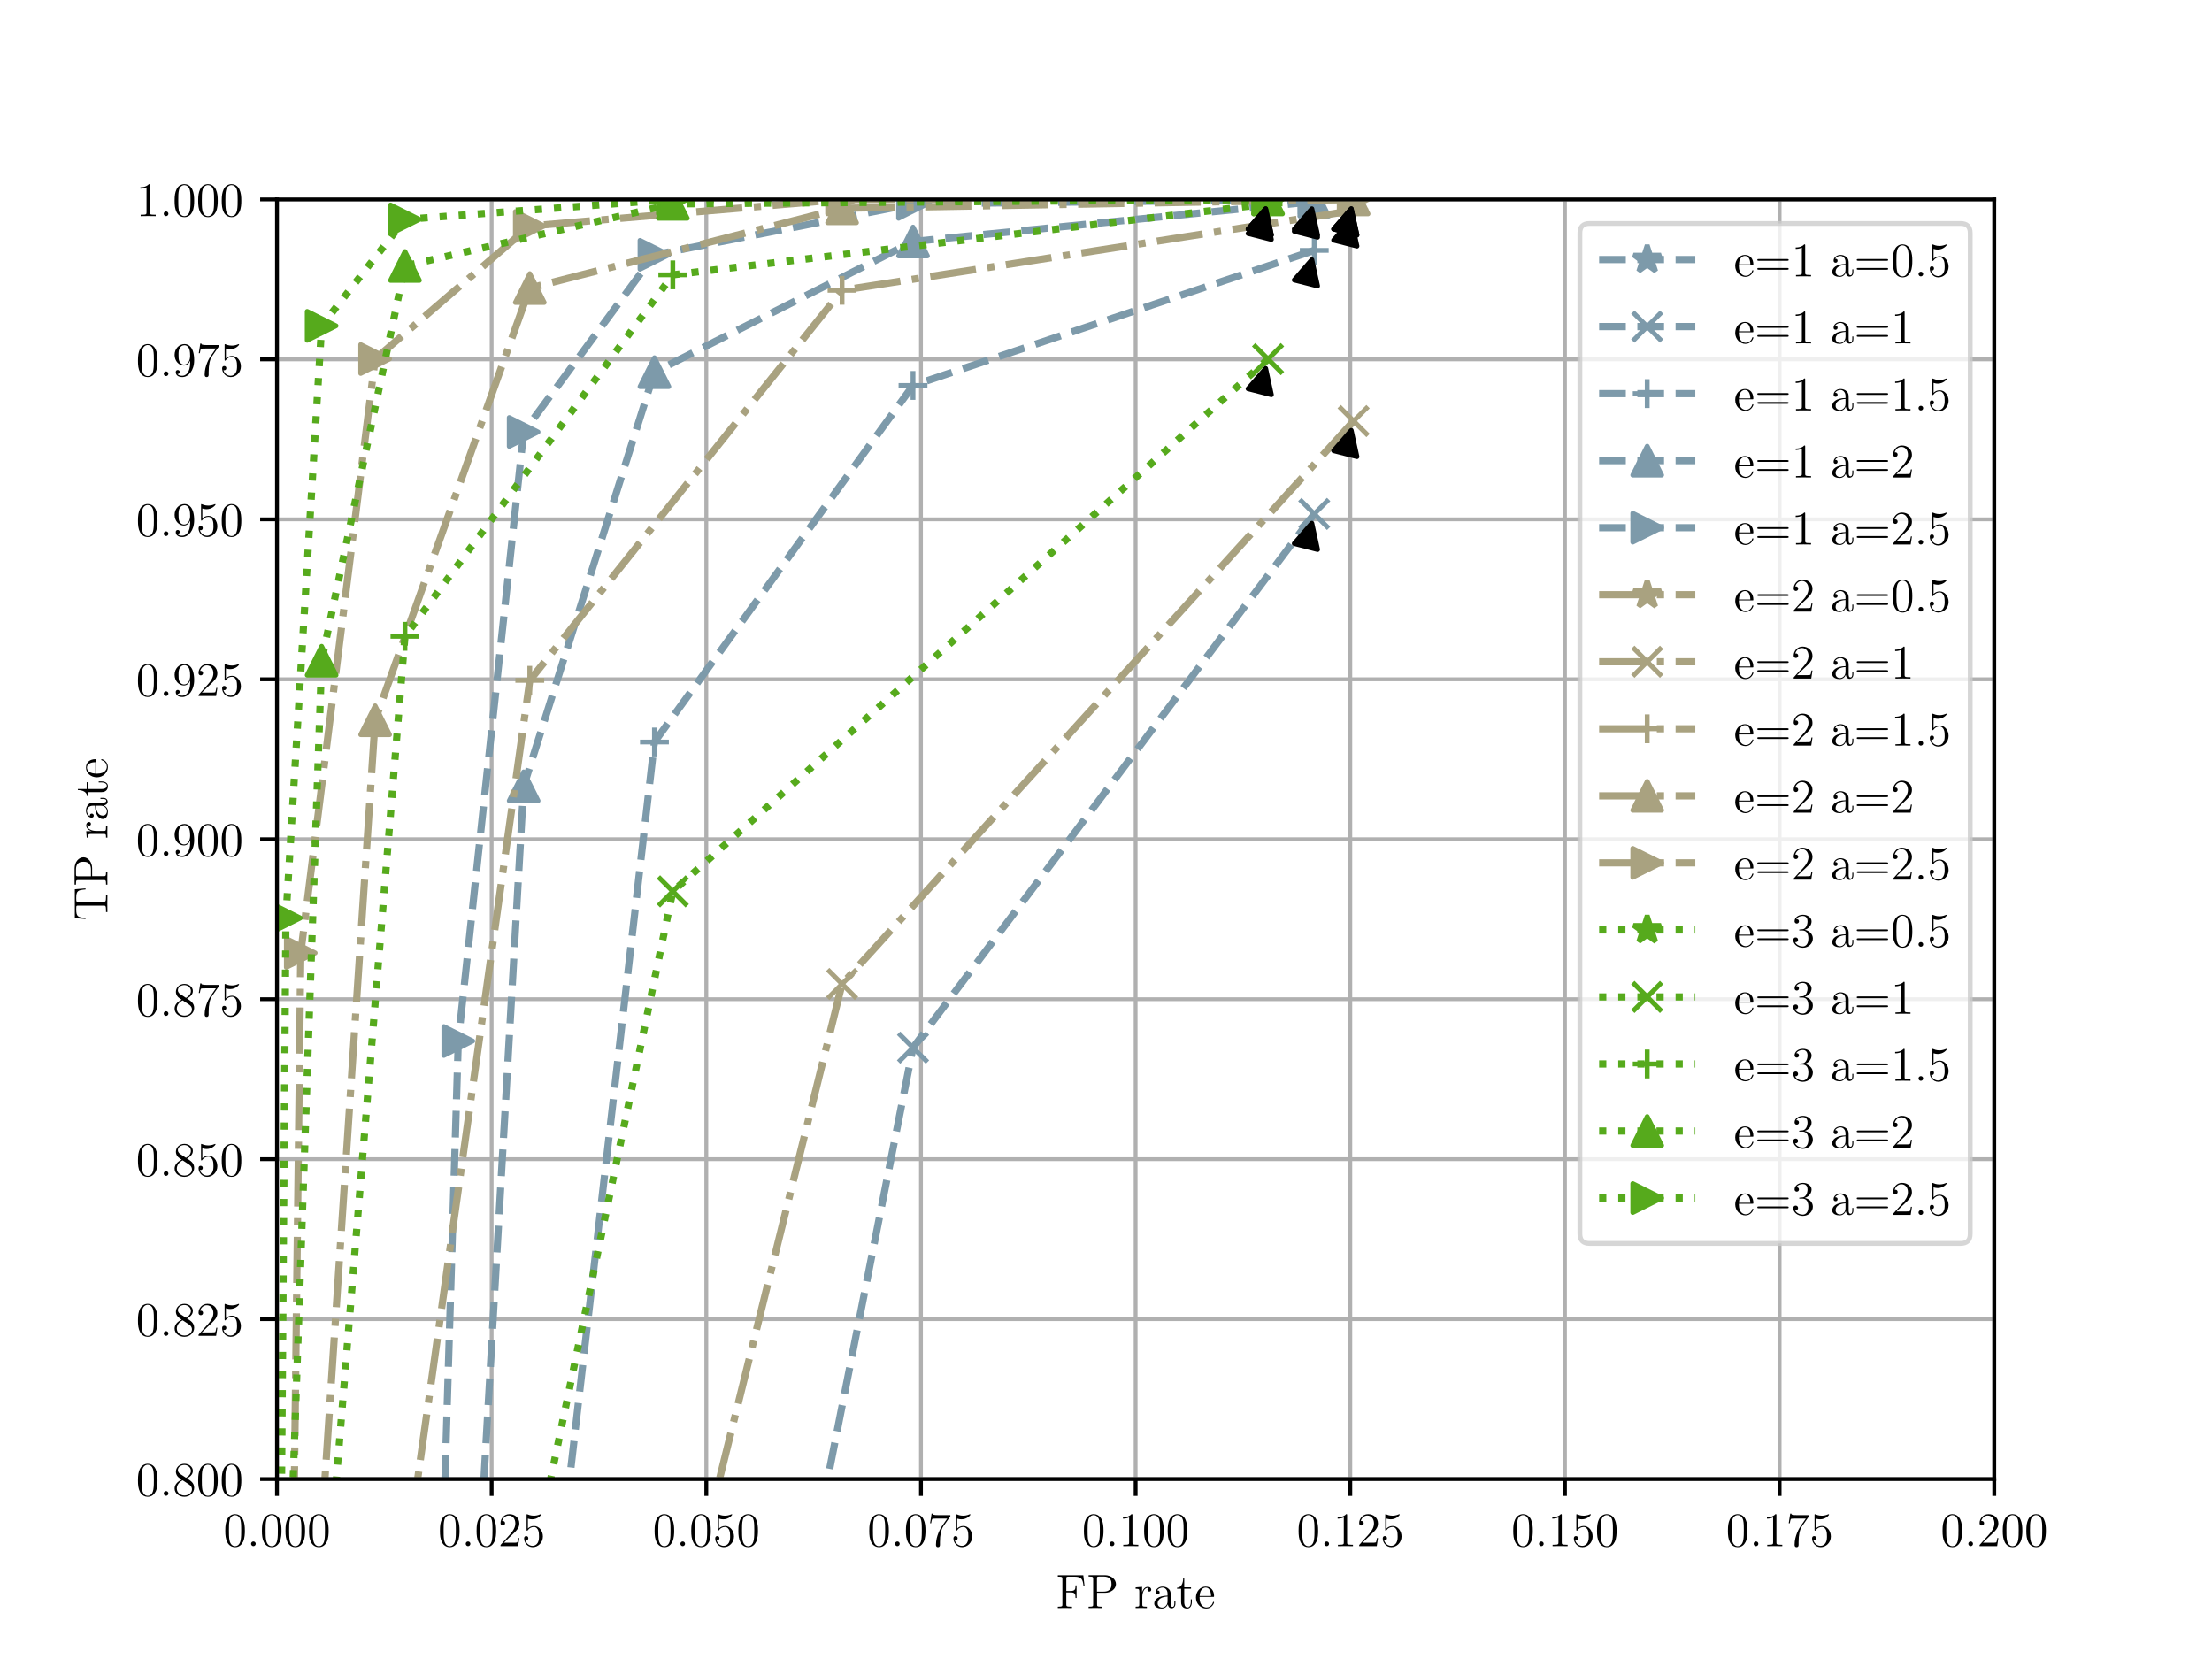 <?xml version="1.0" encoding="utf-8" standalone="no"?>
<!DOCTYPE svg PUBLIC "-//W3C//DTD SVG 1.1//EN"
  "http://www.w3.org/Graphics/SVG/1.1/DTD/svg11.dtd">
<!-- Created with matplotlib (http://matplotlib.org/) -->
<svg height="345pt" version="1.1" viewBox="0 0 460 345" width="460pt" xmlns="http://www.w3.org/2000/svg" xmlns:xlink="http://www.w3.org/1999/xlink">
 <defs>
  <style type="text/css">
*{stroke-linecap:butt;stroke-linejoin:round;}
  </style>
 </defs>
 <g id="figure_1">
  <g id="patch_1">
   <path d="M 0 345.6 
L 460.8 345.6 
L 460.8 0 
L 0 0 
z
" style="fill:#ffffff;"/>
  </g>
  <g id="axes_1">
   <g id="patch_2">
    <path d="M 57.6 307.584 
L 414.72 307.584 
L 414.72 41.472 
L 57.6 41.472 
z
" style="fill:#ffffff;"/>
   </g>
   <g id="matplotlib.axis_1">
    <g id="xtick_1">
     <g id="line2d_1">
      <path clip-path="url(#pdd04224548)" d="M 57.6 307.584 
L 57.6 41.472 
" style="fill:none;stroke:#b0b0b0;stroke-linecap:square;stroke-width:0.8;"/>
     </g>
     <g id="line2d_2">
      <defs>
       <path d="M 0 0 
L 0 3.5 
" id="m79f1a01ae7" style="stroke:#000000;stroke-width:0.8;"/>
      </defs>
      <g>
       <use style="stroke:#000000;stroke-width:0.8;" x="57.6" xlink:href="#m79f1a01ae7" y="307.584"/>
      </g>
     </g>
     <g id="text_1">
      <!-- 0.000 -->
      <defs>
       <path d="M 44.797 32 
C 44.797 40.297 44.297 48.406 40.703 56 
C 36.594 64.297 29.406 66.5 24.5 66.5 
C 18.703 66.5 11.594 63.594 7.906 55.297 
C 5.094 49 4.094 42.797 4.094 32 
C 4.094 22.297 4.797 15 8.406 7.906 
C 12.297 0.297 19.203 -2.094 24.406 -2.094 
C 33.094 -2.094 38.094 3.094 41 8.906 
C 44.594 16.406 44.797 26.203 44.797 32 
z
M 37.203 33.203 
C 37.203 26.5 37.203 18.906 36.094 12.797 
C 34.203 1.797 27.906 -0.094 24.406 -0.094 
C 21.203 -0.094 14.703 1.703 12.797 12.594 
C 11.703 18.594 11.703 26.203 11.703 33.203 
C 11.703 41.406 11.703 48.797 13.297 54.703 
C 15 61.406 20.094 64.5 24.406 64.5 
C 28.203 64.5 34 62.203 35.906 53.594 
C 37.203 47.906 37.203 40 37.203 33.203 
z
" id="LMRoman12-Regular-30"/>
       <path d="M 18.406 4.906 
C 18.406 7.594 16.094 9.703 13.594 9.703 
C 10.703 9.703 8.703 7.406 8.703 4.906 
C 8.703 1.906 11.203 0 13.5 0 
C 16.203 0 18.406 2.094 18.406 4.906 
z
" id="LMRoman12-Regular-2e"/>
      </defs>
      <g transform="translate(46.44 321.525)scale(0.1 -0.1)">
       <use xlink:href="#LMRoman12-Regular-30"/>
       <use x="49" xlink:href="#LMRoman12-Regular-2e"/>
       <use x="76.2" xlink:href="#LMRoman12-Regular-30"/>
       <use x="125.2" xlink:href="#LMRoman12-Regular-30"/>
       <use x="174.2" xlink:href="#LMRoman12-Regular-30"/>
      </g>
     </g>
    </g>
    <g id="xtick_2">
     <g id="line2d_3">
      <path clip-path="url(#pdd04224548)" d="M 102.24 307.584 
L 102.24 41.472 
" style="fill:none;stroke:#b0b0b0;stroke-linecap:square;stroke-width:0.8;"/>
     </g>
     <g id="line2d_4">
      <g>
       <use style="stroke:#000000;stroke-width:0.8;" x="102.24" xlink:href="#m79f1a01ae7" y="307.584"/>
      </g>
     </g>
     <g id="text_2">
      <!-- 0.025 -->
      <defs>
       <path d="M 44 16.797 
L 41.797 16.797 
C 41.5 15.094 40.703 9.594 39.703 8 
C 39 7.094 33.297 7.094 30.297 7.094 
L 11.797 7.094 
C 14.5 9.406 20.594 15.797 23.203 18.203 
C 38.406 32.203 44 37.406 44 47.297 
C 44 58.797 34.906 66.5 23.297 66.5 
C 11.703 66.5 4.906 56.594 4.906 48 
C 4.906 42.906 9.297 42.906 9.594 42.906 
C 11.703 42.906 14.297 44.406 14.297 47.594 
C 14.297 50.406 12.406 52.297 9.594 52.297 
C 8.703 52.297 8.5 52.297 8.203 52.203 
C 10.094 59 15.5 63.594 22 63.594 
C 30.5 63.594 35.703 56.5 35.703 47.297 
C 35.703 38.797 30.797 31.406 25.094 25 
L 4.906 2.406 
L 4.906 0 
L 41.406 0 
z
" id="LMRoman12-Regular-32"/>
       <path d="M 44 20.094 
C 44 32 36 41.906 25.5 41.906 
C 19.797 41.906 15.406 39.406 12.797 36.594 
L 12.797 57.297 
C 17.094 55.906 20.594 55.797 21.703 55.797 
C 33 55.797 40.203 64.094 40.203 65.5 
C 40.203 65.906 40 66.406 39.406 66.406 
C 39.406 66.406 39 66.406 38.094 66 
C 32.5 63.594 27.703 63.297 25.094 63.297 
C 18.5 63.297 13.797 65.297 11.906 66.094 
C 11.203 66.406 10.906 66.406 10.906 66.406 
C 10.094 66.406 10.094 65.797 10.094 64.203 
L 10.094 34.5 
C 10.094 32.703 10.094 32.094 11.297 32.094 
C 11.797 32.094 11.906 32.203 12.906 33.406 
C 15.703 37.5 20.406 39.906 25.406 39.906 
C 30.703 39.906 33.297 35 34.094 33.297 
C 35.797 29.406 35.906 24.5 35.906 20.703 
C 35.906 16.906 35.906 11.203 33.094 6.703 
C 30.906 3.094 27 0.594 22.594 0.594 
C 16 0.594 9.5 5.094 7.703 12.406 
C 8.203 12.203 8.797 12.094 9.297 12.094 
C 11 12.094 13.703 13.094 13.703 16.5 
C 13.703 19.297 11.797 20.906 9.297 20.906 
C 7.5 20.906 4.906 20 4.906 16.094 
C 4.906 7.594 11.703 -2.094 22.797 -2.094 
C 34.094 -2.094 44 7.406 44 20.094 
z
" id="LMRoman12-Regular-35"/>
      </defs>
      <g transform="translate(91.08 321.525)scale(0.1 -0.1)">
       <use xlink:href="#LMRoman12-Regular-30"/>
       <use x="49" xlink:href="#LMRoman12-Regular-2e"/>
       <use x="76.2" xlink:href="#LMRoman12-Regular-30"/>
       <use x="125.2" xlink:href="#LMRoman12-Regular-32"/>
       <use x="174.2" xlink:href="#LMRoman12-Regular-35"/>
      </g>
     </g>
    </g>
    <g id="xtick_3">
     <g id="line2d_5">
      <path clip-path="url(#pdd04224548)" d="M 146.88 307.584 
L 146.88 41.472 
" style="fill:none;stroke:#b0b0b0;stroke-linecap:square;stroke-width:0.8;"/>
     </g>
     <g id="line2d_6">
      <g>
       <use style="stroke:#000000;stroke-width:0.8;" x="146.88" xlink:href="#m79f1a01ae7" y="307.584"/>
      </g>
     </g>
     <g id="text_3">
      <!-- 0.050 -->
      <g transform="translate(135.72 321.525)scale(0.1 -0.1)">
       <use xlink:href="#LMRoman12-Regular-30"/>
       <use x="49" xlink:href="#LMRoman12-Regular-2e"/>
       <use x="76.2" xlink:href="#LMRoman12-Regular-30"/>
       <use x="125.2" xlink:href="#LMRoman12-Regular-35"/>
       <use x="174.2" xlink:href="#LMRoman12-Regular-30"/>
      </g>
     </g>
    </g>
    <g id="xtick_4">
     <g id="line2d_7">
      <path clip-path="url(#pdd04224548)" d="M 191.52 307.584 
L 191.52 41.472 
" style="fill:none;stroke:#b0b0b0;stroke-linecap:square;stroke-width:0.8;"/>
     </g>
     <g id="line2d_8">
      <g>
       <use style="stroke:#000000;stroke-width:0.8;" x="191.52" xlink:href="#m79f1a01ae7" y="307.584"/>
      </g>
     </g>
     <g id="text_4">
      <!-- 0.075 -->
      <defs>
       <path d="M 47.5 62.094 
L 47.5 64.406 
L 23.406 64.406 
C 11.297 64.406 11.094 65.703 10.703 67.594 
L 8.5 67.594 
L 5.406 47.594 
L 7.594 47.594 
C 7.906 49.406 8.797 55.594 10.094 56.703 
C 10.906 57.297 18.406 57.297 19.797 57.297 
L 41 57.297 
L 30.406 42.094 
C 27.703 38.203 17.594 21.797 17.594 3 
C 17.594 1.906 17.594 -2.094 21.703 -2.094 
C 25.906 -2.094 25.906 1.797 25.906 3.094 
L 25.906 8.094 
C 25.906 23 28.297 34.594 33 41.297 
z
" id="LMRoman12-Regular-37"/>
      </defs>
      <g transform="translate(180.36 321.525)scale(0.1 -0.1)">
       <use xlink:href="#LMRoman12-Regular-30"/>
       <use x="49" xlink:href="#LMRoman12-Regular-2e"/>
       <use x="76.2" xlink:href="#LMRoman12-Regular-30"/>
       <use x="125.2" xlink:href="#LMRoman12-Regular-37"/>
       <use x="174.2" xlink:href="#LMRoman12-Regular-35"/>
      </g>
     </g>
    </g>
    <g id="xtick_5">
     <g id="line2d_9">
      <path clip-path="url(#pdd04224548)" d="M 236.16 307.584 
L 236.16 41.472 
" style="fill:none;stroke:#b0b0b0;stroke-linecap:square;stroke-width:0.8;"/>
     </g>
     <g id="line2d_10">
      <g>
       <use style="stroke:#000000;stroke-width:0.8;" x="236.16" xlink:href="#m79f1a01ae7" y="307.584"/>
      </g>
     </g>
     <g id="text_5">
      <!-- 0.100 -->
      <defs>
       <path d="M 41 0 
L 41 2.906 
L 37.906 2.906 
C 29.094 2.906 28.797 4.094 28.797 7.703 
L 28.797 64.094 
C 28.797 66.406 28.797 66.5 26.797 66.5 
C 24.406 63.797 19.406 60.094 9.094 60.094 
L 9.094 57.203 
C 11.406 57.203 16.406 57.203 21.906 59.797 
L 21.906 7.703 
C 21.906 4.094 21.594 2.906 12.797 2.906 
L 9.703 2.906 
L 9.703 0 
C 12.406 0.203 22.094 0.203 25.406 0.203 
C 28.703 0.203 38.297 0.203 41 0 
z
" id="LMRoman12-Regular-31"/>
      </defs>
      <g transform="translate(225 321.525)scale(0.1 -0.1)">
       <use xlink:href="#LMRoman12-Regular-30"/>
       <use x="49" xlink:href="#LMRoman12-Regular-2e"/>
       <use x="76.2" xlink:href="#LMRoman12-Regular-31"/>
       <use x="125.2" xlink:href="#LMRoman12-Regular-30"/>
       <use x="174.2" xlink:href="#LMRoman12-Regular-30"/>
      </g>
     </g>
    </g>
    <g id="xtick_6">
     <g id="line2d_11">
      <path clip-path="url(#pdd04224548)" d="M 280.8 307.584 
L 280.8 41.472 
" style="fill:none;stroke:#b0b0b0;stroke-linecap:square;stroke-width:0.8;"/>
     </g>
     <g id="line2d_12">
      <g>
       <use style="stroke:#000000;stroke-width:0.8;" x="280.8" xlink:href="#m79f1a01ae7" y="307.584"/>
      </g>
     </g>
     <g id="text_6">
      <!-- 0.125 -->
      <g transform="translate(269.64 321.525)scale(0.1 -0.1)">
       <use xlink:href="#LMRoman12-Regular-30"/>
       <use x="49" xlink:href="#LMRoman12-Regular-2e"/>
       <use x="76.2" xlink:href="#LMRoman12-Regular-31"/>
       <use x="125.2" xlink:href="#LMRoman12-Regular-32"/>
       <use x="174.2" xlink:href="#LMRoman12-Regular-35"/>
      </g>
     </g>
    </g>
    <g id="xtick_7">
     <g id="line2d_13">
      <path clip-path="url(#pdd04224548)" d="M 325.44 307.584 
L 325.44 41.472 
" style="fill:none;stroke:#b0b0b0;stroke-linecap:square;stroke-width:0.8;"/>
     </g>
     <g id="line2d_14">
      <g>
       <use style="stroke:#000000;stroke-width:0.8;" x="325.44" xlink:href="#m79f1a01ae7" y="307.584"/>
      </g>
     </g>
     <g id="text_7">
      <!-- 0.150 -->
      <g transform="translate(314.28 321.525)scale(0.1 -0.1)">
       <use xlink:href="#LMRoman12-Regular-30"/>
       <use x="49" xlink:href="#LMRoman12-Regular-2e"/>
       <use x="76.2" xlink:href="#LMRoman12-Regular-31"/>
       <use x="125.2" xlink:href="#LMRoman12-Regular-35"/>
       <use x="174.2" xlink:href="#LMRoman12-Regular-30"/>
      </g>
     </g>
    </g>
    <g id="xtick_8">
     <g id="line2d_15">
      <path clip-path="url(#pdd04224548)" d="M 370.08 307.584 
L 370.08 41.472 
" style="fill:none;stroke:#b0b0b0;stroke-linecap:square;stroke-width:0.8;"/>
     </g>
     <g id="line2d_16">
      <g>
       <use style="stroke:#000000;stroke-width:0.8;" x="370.08" xlink:href="#m79f1a01ae7" y="307.584"/>
      </g>
     </g>
     <g id="text_8">
      <!-- 0.175 -->
      <g transform="translate(358.92 321.525)scale(0.1 -0.1)">
       <use xlink:href="#LMRoman12-Regular-30"/>
       <use x="49" xlink:href="#LMRoman12-Regular-2e"/>
       <use x="76.2" xlink:href="#LMRoman12-Regular-31"/>
       <use x="125.2" xlink:href="#LMRoman12-Regular-37"/>
       <use x="174.2" xlink:href="#LMRoman12-Regular-35"/>
      </g>
     </g>
    </g>
    <g id="xtick_9">
     <g id="line2d_17">
      <path clip-path="url(#pdd04224548)" d="M 414.72 307.584 
L 414.72 41.472 
" style="fill:none;stroke:#b0b0b0;stroke-linecap:square;stroke-width:0.8;"/>
     </g>
     <g id="line2d_18">
      <g>
       <use style="stroke:#000000;stroke-width:0.8;" x="414.72" xlink:href="#m79f1a01ae7" y="307.584"/>
      </g>
     </g>
     <g id="text_9">
      <!-- 0.200 -->
      <g transform="translate(403.56 321.525)scale(0.1 -0.1)">
       <use xlink:href="#LMRoman12-Regular-30"/>
       <use x="49" xlink:href="#LMRoman12-Regular-2e"/>
       <use x="76.2" xlink:href="#LMRoman12-Regular-32"/>
       <use x="125.2" xlink:href="#LMRoman12-Regular-30"/>
       <use x="174.2" xlink:href="#LMRoman12-Regular-30"/>
      </g>
     </g>
    </g>
    <g id="text_10">
     <!-- FP rate -->
     <defs>
      <path d="M 59.703 45.797 
L 57.094 68.094 
L 4.094 68.094 
L 4.094 65.203 
L 6.094 65.203 
C 13.297 65.203 13.594 64.203 13.594 60.5 
L 13.594 7.594 
C 13.594 3.906 13.297 2.906 6.094 2.906 
L 4.094 2.906 
L 4.094 0 
C 6.5 0.203 15.406 0.203 18.406 0.203 
C 21.906 0.203 30.703 0.203 33.594 0 
L 33.594 2.906 
L 30.594 2.906 
C 21.906 2.906 21.703 4.094 21.703 7.703 
L 21.703 32.594 
L 30.5 32.594 
C 39.906 32.594 40.906 29.297 40.906 20.906 
L 43.094 20.906 
L 43.094 47.203 
L 40.906 47.203 
C 40.906 38.797 39.906 35.5 30.5 35.5 
L 21.703 35.5 
L 21.703 61.203 
C 21.703 64.5 21.906 65.203 26.297 65.203 
L 38.797 65.203 
C 53.203 65.203 56.094 59.906 57.5 45.797 
z
" id="LMRoman12-Regular-46"/>
      <path d="M 61.094 49.797 
C 61.094 59.5 51.406 68.297 37.906 68.297 
L 4.203 68.297 
L 4.203 65.406 
L 6.203 65.406 
C 13.406 65.406 13.703 64.406 13.703 60.703 
L 13.703 7.594 
C 13.703 3.906 13.406 2.906 6.203 2.906 
L 4.203 2.906 
L 4.203 0 
C 6.594 0.203 14.797 0.203 17.703 0.203 
C 20.703 0.203 28.906 0.203 31.297 0 
L 31.297 2.906 
L 29.297 2.906 
C 22.094 2.906 21.797 3.906 21.797 7.594 
L 21.797 31.797 
L 38.703 31.797 
C 50.406 31.797 61.094 39.703 61.094 49.797 
z
M 51.797 49.797 
C 51.797 45.594 51.797 34.203 35.5 34.203 
L 21.594 34.203 
L 21.594 61.406 
C 21.594 64.703 21.797 65.406 26.203 65.406 
L 35.594 65.406 
C 51.797 65.406 51.797 54.094 51.797 49.797 
z
" id="LMRoman12-Regular-50"/>
      <path id="LMRoman12-Regular-20"/>
      <path d="M 35.297 38.297 
C 35.297 41.297 32.594 44.094 28.297 44.094 
C 19.797 44.094 16.906 34.906 16.297 33 
L 16.203 33 
L 16.203 44.094 
L 2.797 43 
L 2.797 40.094 
C 9.594 40.094 10.406 39.406 10.406 34.5 
L 10.406 7.406 
C 10.406 2.906 9.297 2.906 2.797 2.906 
L 2.797 0 
C 5.594 0.203 11.094 0.203 14.094 0.203 
C 16.797 0.203 23.906 0.203 26.203 0 
L 26.203 2.906 
L 24.203 2.906 
C 16.906 2.906 16.703 4 16.703 7.594 
L 16.703 23.297 
C 16.703 33 20.703 42.094 28.406 42.094 
C 29.203 42.094 29.406 42.094 29.797 42 
C 29 41.594 27.406 41 27.406 38.297 
C 27.406 35.406 29.703 34.297 31.297 34.297 
C 33.297 34.297 35.297 35.594 35.297 38.297 
z
" id="LMRoman12-Regular-72"/>
      <path d="M 47.406 8.906 
L 47.406 14.5 
L 45.203 14.5 
L 45.203 8.906 
C 45.203 3.203 42.797 2.406 41.406 2.406 
C 37.594 2.406 37.594 7.703 37.594 9.203 
L 37.594 26.703 
C 37.594 32.094 37.594 36.094 33.203 40 
C 29.703 43.203 25.203 44.594 20.797 44.594 
C 12.594 44.594 6.297 39.203 6.297 32.703 
C 6.297 29.797 8.203 28.406 10.5 28.406 
C 12.906 28.406 14.594 30.094 14.594 32.5 
C 14.594 36.594 11 36.594 9.5 36.594 
C 11.797 40.797 16.594 42.594 20.594 42.594 
C 25.203 42.594 31.094 38.797 31.094 29.797 
L 31.094 25.797 
C 11 25.5 3.406 17.094 3.406 9.406 
C 3.406 1.5 12.594 -1 18.703 -1 
C 25.297 -1 29.797 3 31.703 7.797 
C 32.094 3.094 35.203 -0.5 39.5 -0.5 
C 41.594 -0.5 47.406 0.906 47.406 8.906 
z
M 31.094 14.094 
C 31.094 4.297 23.797 1 19.5 1 
C 14.594 1 10.5 4.594 10.5 9.406 
C 10.5 22.594 27.5 23.797 31.094 24 
z
" id="LMRoman12-Regular-61"/>
      <path d="M 32.594 12.406 
L 32.594 18.094 
L 30.406 18.094 
L 30.406 12.594 
C 30.406 5.406 27.5 1.203 23.594 1.203 
C 16.797 1.203 16.797 10.5 16.797 12.203 
L 16.797 40.203 
L 30.906 40.203 
L 30.906 43.094 
L 16.797 43.094 
L 16.797 61.5 
L 14.594 61.5 
C 14.5 52.094 10.906 42.5 1.797 42.203 
L 1.797 40.203 
L 10.297 40.203 
L 10.297 12.406 
C 10.297 1.297 17.703 -1 23 -1 
C 29.297 -1 32.594 5.203 32.594 12.406 
z
" id="LMRoman12-Regular-74"/>
      <path d="M 40.703 11.906 
C 40.703 12.5 40.203 12.906 39.594 12.906 
C 38.797 12.906 38.594 12.406 38.406 11.906 
C 35.797 3.5 29.094 1.203 24.906 1.203 
C 20.703 1.203 10.594 4 10.594 21.297 
L 10.594 23.203 
L 38.297 23.203 
C 40.5 23.203 40.703 23.203 40.703 25.094 
C 40.703 35.203 35.297 44.594 23.203 44.594 
C 11.797 44.594 3 34.297 3 21.906 
C 3 8.703 13.203 -1 24.297 -1 
C 36.203 -1 40.703 9.797 40.703 11.906 
z
M 34.5 25.094 
L 10.703 25.094 
C 11.5 40.797 20.297 42.594 23.094 42.594 
C 33.797 42.594 34.406 28.5 34.5 25.094 
z
" id="LMRoman12-Regular-65"/>
     </defs>
     <g transform="translate(219.571 334.406)scale(0.1 -0.1)">
      <use xlink:href="#LMRoman12-Regular-46"/>
      <use x="63.9" xlink:href="#LMRoman12-Regular-50"/>
      <use x="130.5" xlink:href="#LMRoman12-Regular-20"/>
      <use x="163.1" xlink:href="#LMRoman12-Regular-72"/>
      <use x="201.2" xlink:href="#LMRoman12-Regular-61"/>
      <use x="250.2" xlink:href="#LMRoman12-Regular-74"/>
      <use x="288.3" xlink:href="#LMRoman12-Regular-65"/>
     </g>
    </g>
   </g>
   <g id="matplotlib.axis_2">
    <g id="ytick_1">
     <g id="line2d_19">
      <path clip-path="url(#pdd04224548)" d="M 57.6 307.584 
L 414.72 307.584 
" style="fill:none;stroke:#b0b0b0;stroke-linecap:square;stroke-width:0.8;"/>
     </g>
     <g id="line2d_20">
      <defs>
       <path d="M 0 0 
L -3.5 0 
" id="m8bcf2d5909" style="stroke:#000000;stroke-width:0.8;"/>
      </defs>
      <g>
       <use style="stroke:#000000;stroke-width:0.8;" x="57.6" xlink:href="#m8bcf2d5909" y="307.584"/>
      </g>
     </g>
     <g id="text_11">
      <!-- 0.800 -->
      <defs>
       <path d="M 44.797 16.594 
C 44.797 26.797 37.594 31.297 29.797 36.094 
C 34.797 38.797 42.094 43.406 42.094 51.797 
C 42.094 60.5 33.703 66.5 24.5 66.5 
C 14.594 66.5 6.797 59.203 6.797 50.094 
C 6.797 46.703 7.797 43.297 10.594 39.906 
C 11.703 38.594 11.797 38.5 18.797 33.594 
C 9.094 29.094 4.094 22.406 4.094 15.094 
C 4.094 4.5 14.203 -2.094 24.406 -2.094 
C 35.5 -2.094 44.797 6.094 44.797 16.594 
z
M 38 51.703 
C 38 45.594 33.594 40.703 27.797 37.5 
L 16.203 45.094 
C 14.906 46 10.906 48.594 10.906 53.5 
C 10.906 60 17.703 64.094 24.406 64.094 
C 31.594 64.094 38 58.906 38 51.703 
z
M 40.203 13.406 
C 40.203 5.797 32.5 0.594 24.5 0.594 
C 16 0.594 8.703 6.797 8.703 15.094 
C 8.703 22.906 14.406 29.203 20.906 32.203 
L 33 24.297 
C 35.594 22.594 40.203 19.5 40.203 13.406 
z
" id="LMRoman12-Regular-38"/>
      </defs>
      <g transform="translate(28.28 311.054)scale(0.1 -0.1)">
       <use xlink:href="#LMRoman12-Regular-30"/>
       <use x="49" xlink:href="#LMRoman12-Regular-2e"/>
       <use x="76.2" xlink:href="#LMRoman12-Regular-38"/>
       <use x="125.2" xlink:href="#LMRoman12-Regular-30"/>
       <use x="174.2" xlink:href="#LMRoman12-Regular-30"/>
      </g>
     </g>
    </g>
    <g id="ytick_2">
     <g id="line2d_21">
      <path clip-path="url(#pdd04224548)" d="M 57.6 274.32 
L 414.72 274.32 
" style="fill:none;stroke:#b0b0b0;stroke-linecap:square;stroke-width:0.8;"/>
     </g>
     <g id="line2d_22">
      <g>
       <use style="stroke:#000000;stroke-width:0.8;" x="57.6" xlink:href="#m8bcf2d5909" y="274.32"/>
      </g>
     </g>
     <g id="text_12">
      <!-- 0.825 -->
      <g transform="translate(28.28 277.79)scale(0.1 -0.1)">
       <use xlink:href="#LMRoman12-Regular-30"/>
       <use x="49" xlink:href="#LMRoman12-Regular-2e"/>
       <use x="76.2" xlink:href="#LMRoman12-Regular-38"/>
       <use x="125.2" xlink:href="#LMRoman12-Regular-32"/>
       <use x="174.2" xlink:href="#LMRoman12-Regular-35"/>
      </g>
     </g>
    </g>
    <g id="ytick_3">
     <g id="line2d_23">
      <path clip-path="url(#pdd04224548)" d="M 57.6 241.056 
L 414.72 241.056 
" style="fill:none;stroke:#b0b0b0;stroke-linecap:square;stroke-width:0.8;"/>
     </g>
     <g id="line2d_24">
      <g>
       <use style="stroke:#000000;stroke-width:0.8;" x="57.6" xlink:href="#m8bcf2d5909" y="241.056"/>
      </g>
     </g>
     <g id="text_13">
      <!-- 0.850 -->
      <g transform="translate(28.28 244.526)scale(0.1 -0.1)">
       <use xlink:href="#LMRoman12-Regular-30"/>
       <use x="49" xlink:href="#LMRoman12-Regular-2e"/>
       <use x="76.2" xlink:href="#LMRoman12-Regular-38"/>
       <use x="125.2" xlink:href="#LMRoman12-Regular-35"/>
       <use x="174.2" xlink:href="#LMRoman12-Regular-30"/>
      </g>
     </g>
    </g>
    <g id="ytick_4">
     <g id="line2d_25">
      <path clip-path="url(#pdd04224548)" d="M 57.6 207.792 
L 414.72 207.792 
" style="fill:none;stroke:#b0b0b0;stroke-linecap:square;stroke-width:0.8;"/>
     </g>
     <g id="line2d_26">
      <g>
       <use style="stroke:#000000;stroke-width:0.8;" x="57.6" xlink:href="#m8bcf2d5909" y="207.792"/>
      </g>
     </g>
     <g id="text_14">
      <!-- 0.875 -->
      <g transform="translate(28.28 211.262)scale(0.1 -0.1)">
       <use xlink:href="#LMRoman12-Regular-30"/>
       <use x="49" xlink:href="#LMRoman12-Regular-2e"/>
       <use x="76.2" xlink:href="#LMRoman12-Regular-38"/>
       <use x="125.2" xlink:href="#LMRoman12-Regular-37"/>
       <use x="174.2" xlink:href="#LMRoman12-Regular-35"/>
      </g>
     </g>
    </g>
    <g id="ytick_5">
     <g id="line2d_27">
      <path clip-path="url(#pdd04224548)" d="M 57.6 174.528 
L 414.72 174.528 
" style="fill:none;stroke:#b0b0b0;stroke-linecap:square;stroke-width:0.8;"/>
     </g>
     <g id="line2d_28">
      <g>
       <use style="stroke:#000000;stroke-width:0.8;" x="57.6" xlink:href="#m8bcf2d5909" y="174.528"/>
      </g>
     </g>
     <g id="text_15">
      <!-- 0.900 -->
      <defs>
       <path d="M 44.797 32.906 
C 44.797 59.797 33.594 66.5 24.797 66.5 
C 13.797 66.5 4.094 57.297 4.094 44.094 
C 4.094 30.906 13.406 21.906 23.406 21.906 
C 30.797 21.906 34.594 27.297 36.594 32.406 
L 36.594 29.094 
C 36.594 5.5 26.094 0.594 20.094 0.594 
C 17.703 0.594 12.406 0.906 9.906 4.406 
L 10.5 4.406 
C 11.203 4.203 14.797 4.797 14.797 8.5 
C 14.797 10.703 13.297 12.594 10.703 12.594 
C 8.094 12.594 6.5 10.906 6.5 8.297 
C 6.5 2.094 11.5 -2.094 20.203 -2.094 
C 32.703 -2.094 44.797 11.203 44.797 32.906 
z
M 36.406 41.906 
C 36.406 33.5 32.594 23.906 23.797 23.906 
C 17.5 23.906 14.797 29 13.906 30.906 
C 12.297 34.703 12.297 39.5 12.297 44 
C 12.297 49.594 12.297 54.406 14.906 58.5 
C 16.703 61.203 19.406 64.094 24.797 64.094 
C 30.5 64.094 33.406 59.094 34.406 56.797 
C 36.406 51.906 36.406 43.406 36.406 41.906 
z
" id="LMRoman12-Regular-39"/>
      </defs>
      <g transform="translate(28.28 177.998)scale(0.1 -0.1)">
       <use xlink:href="#LMRoman12-Regular-30"/>
       <use x="49" xlink:href="#LMRoman12-Regular-2e"/>
       <use x="76.2" xlink:href="#LMRoman12-Regular-39"/>
       <use x="125.2" xlink:href="#LMRoman12-Regular-30"/>
       <use x="174.2" xlink:href="#LMRoman12-Regular-30"/>
      </g>
     </g>
    </g>
    <g id="ytick_6">
     <g id="line2d_29">
      <path clip-path="url(#pdd04224548)" d="M 57.6 141.264 
L 414.72 141.264 
" style="fill:none;stroke:#b0b0b0;stroke-linecap:square;stroke-width:0.8;"/>
     </g>
     <g id="line2d_30">
      <g>
       <use style="stroke:#000000;stroke-width:0.8;" x="57.6" xlink:href="#m8bcf2d5909" y="141.264"/>
      </g>
     </g>
     <g id="text_16">
      <!-- 0.925 -->
      <g transform="translate(28.28 144.734)scale(0.1 -0.1)">
       <use xlink:href="#LMRoman12-Regular-30"/>
       <use x="49" xlink:href="#LMRoman12-Regular-2e"/>
       <use x="76.2" xlink:href="#LMRoman12-Regular-39"/>
       <use x="125.2" xlink:href="#LMRoman12-Regular-32"/>
       <use x="174.2" xlink:href="#LMRoman12-Regular-35"/>
      </g>
     </g>
    </g>
    <g id="ytick_7">
     <g id="line2d_31">
      <path clip-path="url(#pdd04224548)" d="M 57.6 108 
L 414.72 108 
" style="fill:none;stroke:#b0b0b0;stroke-linecap:square;stroke-width:0.8;"/>
     </g>
     <g id="line2d_32">
      <g>
       <use style="stroke:#000000;stroke-width:0.8;" x="57.6" xlink:href="#m8bcf2d5909" y="108"/>
      </g>
     </g>
     <g id="text_17">
      <!-- 0.950 -->
      <g transform="translate(28.28 111.47)scale(0.1 -0.1)">
       <use xlink:href="#LMRoman12-Regular-30"/>
       <use x="49" xlink:href="#LMRoman12-Regular-2e"/>
       <use x="76.2" xlink:href="#LMRoman12-Regular-39"/>
       <use x="125.2" xlink:href="#LMRoman12-Regular-35"/>
       <use x="174.2" xlink:href="#LMRoman12-Regular-30"/>
      </g>
     </g>
    </g>
    <g id="ytick_8">
     <g id="line2d_33">
      <path clip-path="url(#pdd04224548)" d="M 57.6 74.736 
L 414.72 74.736 
" style="fill:none;stroke:#b0b0b0;stroke-linecap:square;stroke-width:0.8;"/>
     </g>
     <g id="line2d_34">
      <g>
       <use style="stroke:#000000;stroke-width:0.8;" x="57.6" xlink:href="#m8bcf2d5909" y="74.736"/>
      </g>
     </g>
     <g id="text_18">
      <!-- 0.975 -->
      <g transform="translate(28.28 78.206)scale(0.1 -0.1)">
       <use xlink:href="#LMRoman12-Regular-30"/>
       <use x="49" xlink:href="#LMRoman12-Regular-2e"/>
       <use x="76.2" xlink:href="#LMRoman12-Regular-39"/>
       <use x="125.2" xlink:href="#LMRoman12-Regular-37"/>
       <use x="174.2" xlink:href="#LMRoman12-Regular-35"/>
      </g>
     </g>
    </g>
    <g id="ytick_9">
     <g id="line2d_35">
      <path clip-path="url(#pdd04224548)" d="M 57.6 41.472 
L 414.72 41.472 
" style="fill:none;stroke:#b0b0b0;stroke-linecap:square;stroke-width:0.8;"/>
     </g>
     <g id="line2d_36">
      <g>
       <use style="stroke:#000000;stroke-width:0.8;" x="57.6" xlink:href="#m8bcf2d5909" y="41.472"/>
      </g>
     </g>
     <g id="text_19">
      <!-- 1.000 -->
      <g transform="translate(28.28 44.942)scale(0.1 -0.1)">
       <use xlink:href="#LMRoman12-Regular-31"/>
       <use x="49" xlink:href="#LMRoman12-Regular-2e"/>
       <use x="76.2" xlink:href="#LMRoman12-Regular-30"/>
       <use x="125.2" xlink:href="#LMRoman12-Regular-30"/>
       <use x="174.2" xlink:href="#LMRoman12-Regular-30"/>
      </g>
     </g>
    </g>
    <g id="text_20">
     <!-- TP rate -->
     <defs>
      <path d="M 67.094 45.5 
L 65.297 67.797 
L 5.297 67.797 
L 3.5 45.5 
L 5.703 45.5 
C 7.094 61.297 8 64.906 23.797 64.906 
C 25.594 64.906 28.406 64.906 29.203 64.703 
C 31.203 64.406 31.297 63.203 31.297 60.906 
L 31.297 7.703 
C 31.297 4.297 31.297 2.906 21.5 2.906 
L 17.906 2.906 
L 17.906 0 
C 21.094 0.203 31.406 0.203 35.297 0.203 
C 39.203 0.203 49.594 0.203 52.797 0 
L 52.797 2.906 
L 49.203 2.906 
C 39.406 2.906 39.406 4.297 39.406 7.703 
L 39.406 60.906 
C 39.406 63.406 39.594 64.297 41.203 64.703 
C 42 64.906 44.906 64.906 46.797 64.906 
C 62.594 64.906 63.5 61.297 64.906 45.5 
z
" id="LMRoman12-Regular-54"/>
     </defs>
     <g transform="translate(22.339 191.457)rotate(-90)scale(0.1 -0.1)">
      <use xlink:href="#LMRoman12-Regular-54"/>
      <use x="70.7" xlink:href="#LMRoman12-Regular-50"/>
      <use x="137.3" xlink:href="#LMRoman12-Regular-20"/>
      <use x="169.9" xlink:href="#LMRoman12-Regular-72"/>
      <use x="208" xlink:href="#LMRoman12-Regular-61"/>
      <use x="257" xlink:href="#LMRoman12-Regular-74"/>
      <use x="295.1" xlink:href="#LMRoman12-Regular-65"/>
     </g>
    </g>
   </g>
   <g id="line2d_37">
    <path clip-path="url(#pdd04224548)" style="fill:none;stroke:#7d9aaa;stroke-dasharray:5.55,2.4;stroke-dashoffset:0;stroke-width:1.5;"/>
    <defs>
     <path d="M 0 -3 
L -0.674 -0.927 
L -2.853 -0.927 
L -1.09 0.354 
L -1.763 2.427 
L -0 1.146 
L 1.763 2.427 
L 1.09 0.354 
L 2.853 -0.927 
L 0.674 -0.927 
z
" id="m9a38bd7d2c" style="stroke:#7d9aaa;stroke-linejoin:bevel;"/>
    </defs>
    <g clip-path="url(#pdd04224548)">
     <use style="fill:#7d9aaa;stroke:#7d9aaa;stroke-linejoin:bevel;" x="273.306" xlink:href="#m9a38bd7d2c" y="485.913"/>
     <use style="fill:#7d9aaa;stroke:#7d9aaa;stroke-linejoin:bevel;" x="189.867" xlink:href="#m9a38bd7d2c" y="836.86"/>
     <use style="fill:#7d9aaa;stroke:#7d9aaa;stroke-linejoin:bevel;" x="136.095" xlink:href="#m9a38bd7d2c" y="1119.645"/>
     <use style="fill:#7d9aaa;stroke:#7d9aaa;stroke-linejoin:bevel;" x="108.9" xlink:href="#m9a38bd7d2c" y="1244.917"/>
     <use style="fill:#7d9aaa;stroke:#7d9aaa;stroke-linejoin:bevel;" x="95.302" xlink:href="#m9a38bd7d2c" y="1302.027"/>
     <use style="fill:#7d9aaa;stroke:#7d9aaa;stroke-linejoin:bevel;" x="87.267" xlink:href="#m9a38bd7d2c" y="1330.121"/>
    </g>
   </g>
   <g id="line2d_38">
    <path clip-path="url(#pdd04224548)" d="M 273.306 106.872 
L 189.867 217.867 
L 164.392 346.6 
" style="fill:none;stroke:#7d9aaa;stroke-dasharray:5.55,2.4;stroke-dashoffset:0;stroke-width:1.5;"/>
    <defs>
     <path d="M -3 3 
L 3 -3 
M -3 -3 
L 3 3 
" id="m7cb717bd67" style="stroke:#7d9aaa;"/>
    </defs>
    <g clip-path="url(#pdd04224548)">
     <use style="fill:#7d9aaa;stroke:#7d9aaa;" x="273.306" xlink:href="#m7cb717bd67" y="106.872"/>
     <use style="fill:#7d9aaa;stroke:#7d9aaa;" x="189.867" xlink:href="#m7cb717bd67" y="217.867"/>
     <use style="fill:#7d9aaa;stroke:#7d9aaa;" x="136.095" xlink:href="#m7cb717bd67" y="489.598"/>
     <use style="fill:#7d9aaa;stroke:#7d9aaa;" x="108.9" xlink:href="#m7cb717bd67" y="804.161"/>
     <use style="fill:#7d9aaa;stroke:#7d9aaa;" x="95.302" xlink:href="#m7cb717bd67" y="1039.968"/>
     <use style="fill:#7d9aaa;stroke:#7d9aaa;" x="87.267" xlink:href="#m7cb717bd67" y="1229.258"/>
    </g>
   </g>
   <g id="line2d_39">
    <path clip-path="url(#pdd04224548)" d="M 273.306 52.065 
L 189.867 80.159 
L 136.095 154.309 
L 113.962 346.6 
" style="fill:none;stroke:#7d9aaa;stroke-dasharray:5.55,2.4;stroke-dashoffset:0;stroke-width:1.5;"/>
    <defs>
     <path d="M -3 0 
L 3 0 
M 0 3 
L 0 -3 
" id="md3ba91baeb" style="stroke:#7d9aaa;"/>
    </defs>
    <g clip-path="url(#pdd04224548)">
     <use style="fill:#7d9aaa;stroke:#7d9aaa;" x="273.306" xlink:href="#md3ba91baeb" y="52.065"/>
     <use style="fill:#7d9aaa;stroke:#7d9aaa;" x="189.867" xlink:href="#md3ba91baeb" y="80.159"/>
     <use style="fill:#7d9aaa;stroke:#7d9aaa;" x="136.095" xlink:href="#md3ba91baeb" y="154.309"/>
     <use style="fill:#7d9aaa;stroke:#7d9aaa;" x="108.9" xlink:href="#md3ba91baeb" y="390.577"/>
     <use style="fill:#7d9aaa;stroke:#7d9aaa;" x="95.302" xlink:href="#md3ba91baeb" y="688.099"/>
     <use style="fill:#7d9aaa;stroke:#7d9aaa;" x="87.267" xlink:href="#md3ba91baeb" y="928.973"/>
    </g>
   </g>
   <g id="line2d_40">
    <path clip-path="url(#pdd04224548)" d="M 273.306 41.933 
L 189.867 50.223 
L 136.095 77.396 
L 108.9 163.521 
L 98.404 346.6 
" style="fill:none;stroke:#7d9aaa;stroke-dasharray:5.55,2.4;stroke-dashoffset:0;stroke-width:1.5;"/>
    <defs>
     <path d="M 0 -3 
L -3 3 
L 3 3 
z
" id="m54769bbeff" style="stroke:#7d9aaa;stroke-linejoin:miter;"/>
    </defs>
    <g clip-path="url(#pdd04224548)">
     <use style="fill:#7d9aaa;stroke:#7d9aaa;stroke-linejoin:miter;" x="273.306" xlink:href="#m54769bbeff" y="41.933"/>
     <use style="fill:#7d9aaa;stroke:#7d9aaa;stroke-linejoin:miter;" x="189.867" xlink:href="#m54769bbeff" y="50.223"/>
     <use style="fill:#7d9aaa;stroke:#7d9aaa;stroke-linejoin:miter;" x="136.095" xlink:href="#m54769bbeff" y="77.396"/>
     <use style="fill:#7d9aaa;stroke:#7d9aaa;stroke-linejoin:miter;" x="108.9" xlink:href="#m54769bbeff" y="163.521"/>
     <use style="fill:#7d9aaa;stroke:#7d9aaa;stroke-linejoin:miter;" x="95.302" xlink:href="#m54769bbeff" y="400.709"/>
     <use style="fill:#7d9aaa;stroke:#7d9aaa;stroke-linejoin:miter;" x="87.267" xlink:href="#m54769bbeff" y="687.639"/>
    </g>
   </g>
   <g id="line2d_41">
    <path clip-path="url(#pdd04224548)" d="M 273.306 41.472 
L 189.867 42.393 
L 136.095 52.986 
L 108.9 89.831 
L 95.302 216.485 
L 91.348 346.6 
" style="fill:none;stroke:#7d9aaa;stroke-dasharray:5.55,2.4;stroke-dashoffset:0;stroke-width:1.5;"/>
    <defs>
     <path d="M 3 0 
L -3 -3 
L -3 3 
z
" id="m1b8ccfba5f" style="stroke:#7d9aaa;stroke-linejoin:miter;"/>
    </defs>
    <g clip-path="url(#pdd04224548)">
     <use style="fill:#7d9aaa;stroke:#7d9aaa;stroke-linejoin:miter;" x="273.306" xlink:href="#m1b8ccfba5f" y="41.472"/>
     <use style="fill:#7d9aaa;stroke:#7d9aaa;stroke-linejoin:miter;" x="189.867" xlink:href="#m1b8ccfba5f" y="42.393"/>
     <use style="fill:#7d9aaa;stroke:#7d9aaa;stroke-linejoin:miter;" x="136.095" xlink:href="#m1b8ccfba5f" y="52.986"/>
     <use style="fill:#7d9aaa;stroke:#7d9aaa;stroke-linejoin:miter;" x="108.9" xlink:href="#m1b8ccfba5f" y="89.831"/>
     <use style="fill:#7d9aaa;stroke:#7d9aaa;stroke-linejoin:miter;" x="95.302" xlink:href="#m1b8ccfba5f" y="216.485"/>
     <use style="fill:#7d9aaa;stroke:#7d9aaa;stroke-linejoin:miter;" x="87.267" xlink:href="#m1b8ccfba5f" y="480.847"/>
    </g>
   </g>
   <g id="line2d_42">
    <path clip-path="url(#pdd04224548)" style="fill:none;stroke:#a9a280;stroke-dasharray:9.6,2.4,1.5,2.4;stroke-dashoffset:0;stroke-width:1.5;"/>
    <defs>
     <path d="M 0 -3 
L -0.674 -0.927 
L -2.853 -0.927 
L -1.09 0.354 
L -1.763 2.427 
L -0 1.146 
L 1.763 2.427 
L 1.09 0.354 
L 2.853 -0.927 
L 0.674 -0.927 
z
" id="m97743471cc" style="stroke:#a9a280;stroke-linejoin:bevel;"/>
    </defs>
    <g clip-path="url(#pdd04224548)">
     <use style="fill:#a9a280;stroke:#a9a280;stroke-linejoin:bevel;" x="281.496" xlink:href="#m97743471cc" y="476.543"/>
     <use style="fill:#a9a280;stroke:#a9a280;stroke-linejoin:bevel;" x="175.114" xlink:href="#m97743471cc" y="819.437"/>
     <use style="fill:#a9a280;stroke:#a9a280;stroke-linejoin:bevel;" x="110.172" xlink:href="#m97743471cc" y="1113.478"/>
     <use style="fill:#a9a280;stroke:#a9a280;stroke-linejoin:bevel;" x="78.01" xlink:href="#m97743471cc" y="1244.368"/>
     <use style="fill:#a9a280;stroke:#a9a280;stroke-linejoin:bevel;" x="62.548" xlink:href="#m97743471cc" y="1315.805"/>
     <use style="fill:#a9a280;stroke:#a9a280;stroke-linejoin:bevel;" x="59.455" xlink:href="#m97743471cc" y="1350.832"/>
    </g>
   </g>
   <g id="line2d_43">
    <path clip-path="url(#pdd04224548)" d="M 281.496 87.56 
L 175.114 204.623 
L 139.955 346.6 
" style="fill:none;stroke:#a9a280;stroke-dasharray:9.6,2.4,1.5,2.4;stroke-dashoffset:0;stroke-width:1.5;"/>
    <defs>
     <path d="M -3 3 
L 3 -3 
M -3 -3 
L 3 3 
" id="m7867a91726" style="stroke:#a9a280;"/>
    </defs>
    <g clip-path="url(#pdd04224548)">
     <use style="fill:#a9a280;stroke:#a9a280;" x="281.496" xlink:href="#m7867a91726" y="87.56"/>
     <use style="fill:#a9a280;stroke:#a9a280;" x="175.114" xlink:href="#m7867a91726" y="204.623"/>
     <use style="fill:#a9a280;stroke:#a9a280;" x="110.172" xlink:href="#m7867a91726" y="466.864"/>
     <use style="fill:#a9a280;stroke:#a9a280;" x="78.01" xlink:href="#m7867a91726" y="784.41"/>
     <use style="fill:#a9a280;stroke:#a9a280;" x="62.548" xlink:href="#m7867a91726" y="1038.816"/>
     <use style="fill:#a9a280;stroke:#a9a280;" x="59.455" xlink:href="#m7867a91726" y="1226.394"/>
    </g>
   </g>
   <g id="line2d_44">
    <path clip-path="url(#pdd04224548)" d="M 281.496 43.776 
L 175.114 60.368 
L 110.172 141.483 
L 81.372 346.6 
" style="fill:none;stroke:#a9a280;stroke-dasharray:9.6,2.4,1.5,2.4;stroke-dashoffset:0;stroke-width:1.5;"/>
    <defs>
     <path d="M -3 0 
L 3 0 
M 0 3 
L 0 -3 
" id="mc6818fb7aa" style="stroke:#a9a280;"/>
    </defs>
    <g clip-path="url(#pdd04224548)">
     <use style="fill:#a9a280;stroke:#a9a280;" x="281.496" xlink:href="#mc6818fb7aa" y="43.776"/>
     <use style="fill:#a9a280;stroke:#a9a280;" x="175.114" xlink:href="#mc6818fb7aa" y="60.368"/>
     <use style="fill:#a9a280;stroke:#a9a280;" x="110.172" xlink:href="#mc6818fb7aa" y="141.483"/>
     <use style="fill:#a9a280;stroke:#a9a280;" x="78.01" xlink:href="#mc6818fb7aa" y="370.54"/>
     <use style="fill:#a9a280;stroke:#a9a280;" x="62.548" xlink:href="#mc6818fb7aa" y="661.816"/>
     <use style="fill:#a9a280;stroke:#a9a280;" x="59.455" xlink:href="#mc6818fb7aa" y="912.996"/>
    </g>
   </g>
   <g id="line2d_45">
    <path clip-path="url(#pdd04224548)" d="M 281.496 41.472 
L 175.114 43.316 
L 110.172 59.907 
L 78.01 149.779 
L 64.986 346.6 
" style="fill:none;stroke:#a9a280;stroke-dasharray:9.6,2.4,1.5,2.4;stroke-dashoffset:0;stroke-width:1.5;"/>
    <defs>
     <path d="M 0 -3 
L -3 3 
L 3 3 
z
" id="ma1974fcea4" style="stroke:#a9a280;stroke-linejoin:miter;"/>
    </defs>
    <g clip-path="url(#pdd04224548)">
     <use style="fill:#a9a280;stroke:#a9a280;stroke-linejoin:miter;" x="281.496" xlink:href="#ma1974fcea4" y="41.472"/>
     <use style="fill:#a9a280;stroke:#a9a280;stroke-linejoin:miter;" x="175.114" xlink:href="#ma1974fcea4" y="43.316"/>
     <use style="fill:#a9a280;stroke:#a9a280;stroke-linejoin:miter;" x="110.172" xlink:href="#ma1974fcea4" y="59.907"/>
     <use style="fill:#a9a280;stroke:#a9a280;stroke-linejoin:miter;" x="78.01" xlink:href="#ma1974fcea4" y="149.779"/>
     <use style="fill:#a9a280;stroke:#a9a280;stroke-linejoin:miter;" x="62.548" xlink:href="#ma1974fcea4" y="383.445"/>
     <use style="fill:#a9a280;stroke:#a9a280;stroke-linejoin:miter;" x="59.455" xlink:href="#ma1974fcea4" y="658.59"/>
    </g>
   </g>
   <g id="line2d_46">
    <path clip-path="url(#pdd04224548)" d="M 281.496 41.472 
L 175.114 41.472 
L 110.172 47.003 
L 78.01 74.655 
L 62.548 198.171 
L 60.75 346.6 
" style="fill:none;stroke:#a9a280;stroke-dasharray:9.6,2.4,1.5,2.4;stroke-dashoffset:0;stroke-width:1.5;"/>
    <defs>
     <path d="M 3 0 
L -3 -3 
L -3 3 
z
" id="m746f5950df" style="stroke:#a9a280;stroke-linejoin:miter;"/>
    </defs>
    <g clip-path="url(#pdd04224548)">
     <use style="fill:#a9a280;stroke:#a9a280;stroke-linejoin:miter;" x="281.496" xlink:href="#m746f5950df" y="41.472"/>
     <use style="fill:#a9a280;stroke:#a9a280;stroke-linejoin:miter;" x="175.114" xlink:href="#m746f5950df" y="41.472"/>
     <use style="fill:#a9a280;stroke:#a9a280;stroke-linejoin:miter;" x="110.172" xlink:href="#m746f5950df" y="47.003"/>
     <use style="fill:#a9a280;stroke:#a9a280;stroke-linejoin:miter;" x="78.01" xlink:href="#m746f5950df" y="74.655"/>
     <use style="fill:#a9a280;stroke:#a9a280;stroke-linejoin:miter;" x="62.548" xlink:href="#m746f5950df" y="198.171"/>
     <use style="fill:#a9a280;stroke:#a9a280;stroke-linejoin:miter;" x="59.455" xlink:href="#m746f5950df" y="453.499"/>
    </g>
   </g>
   <g id="line2d_47">
    <path clip-path="url(#pdd04224548)" style="fill:none;stroke:#56aa1c;stroke-dasharray:1.5,2.475;stroke-dashoffset:0;stroke-width:1.5;"/>
    <defs>
     <path d="M 0 -3 
L -0.674 -0.927 
L -2.853 -0.927 
L -1.09 0.354 
L -1.763 2.427 
L -0 1.146 
L 1.763 2.427 
L 1.09 0.354 
L 2.853 -0.927 
L 0.674 -0.927 
z
" id="md5b1e045b4" style="stroke:#56aa1c;stroke-linejoin:bevel;"/>
    </defs>
    <g clip-path="url(#pdd04224548)">
     <use style="fill:#56aa1c;stroke:#56aa1c;stroke-linejoin:bevel;" x="263.702" xlink:href="#md5b1e045b4" y="470.387"/>
     <use style="fill:#56aa1c;stroke:#56aa1c;stroke-linejoin:bevel;" x="139.917" xlink:href="#md5b1e045b4" y="808.908"/>
     <use style="fill:#56aa1c;stroke:#56aa1c;stroke-linejoin:bevel;" x="84.214" xlink:href="#md5b1e045b4" y="1112.377"/>
     <use style="fill:#56aa1c;stroke:#56aa1c;stroke-linejoin:bevel;" x="66.884" xlink:href="#md5b1e045b4" y="1270.568"/>
     <use style="fill:#56aa1c;stroke:#56aa1c;stroke-linejoin:bevel;" x="59.457" xlink:href="#md5b1e045b4" y="1342.515"/>
     <use style="fill:#56aa1c;stroke:#56aa1c;stroke-linejoin:bevel;" x="57.6" xlink:href="#md5b1e045b4" y="1362.808"/>
    </g>
   </g>
   <g id="line2d_48">
    <path clip-path="url(#pdd04224548)" d="M 263.702 74.678 
L 139.917 185.366 
L 106.4 346.6 
" style="fill:none;stroke:#56aa1c;stroke-dasharray:1.5,2.475;stroke-dashoffset:0;stroke-width:1.5;"/>
    <defs>
     <path d="M -3 3 
L 3 -3 
M -3 -3 
L 3 3 
" id="m455e7a6397" style="stroke:#56aa1c;"/>
    </defs>
    <g clip-path="url(#pdd04224548)">
     <use style="fill:#56aa1c;stroke:#56aa1c;" x="263.702" xlink:href="#m455e7a6397" y="74.678"/>
     <use style="fill:#56aa1c;stroke:#56aa1c;" x="139.917" xlink:href="#m455e7a6397" y="185.366"/>
     <use style="fill:#56aa1c;stroke:#56aa1c;" x="84.214" xlink:href="#m455e7a6397" y="453.323"/>
     <use style="fill:#56aa1c;stroke:#56aa1c;" x="66.884" xlink:href="#m455e7a6397" y="767.861"/>
     <use style="fill:#56aa1c;stroke:#56aa1c;" x="59.457" xlink:href="#m455e7a6397" y="1040.43"/>
     <use style="fill:#56aa1c;stroke:#56aa1c;" x="57.6" xlink:href="#m455e7a6397" y="1255.349"/>
    </g>
   </g>
   <g id="line2d_49">
    <path clip-path="url(#pdd04224548)" d="M 263.702 42.394 
L 139.917 57.153 
L 84.214 132.328 
L 66.884 345.402 
L 66.854 346.6 
" style="fill:none;stroke:#56aa1c;stroke-dasharray:1.5,2.475;stroke-dashoffset:0;stroke-width:1.5;"/>
    <defs>
     <path d="M -3 0 
L 3 0 
M 0 3 
L 0 -3 
" id="m736c57f911" style="stroke:#56aa1c;"/>
    </defs>
    <g clip-path="url(#pdd04224548)">
     <use style="fill:#56aa1c;stroke:#56aa1c;" x="263.702" xlink:href="#m736c57f911" y="42.394"/>
     <use style="fill:#56aa1c;stroke:#56aa1c;" x="139.917" xlink:href="#m736c57f911" y="57.153"/>
     <use style="fill:#56aa1c;stroke:#56aa1c;" x="84.214" xlink:href="#m736c57f911" y="132.328"/>
     <use style="fill:#56aa1c;stroke:#56aa1c;" x="66.884" xlink:href="#m736c57f911" y="345.402"/>
     <use style="fill:#56aa1c;stroke:#56aa1c;" x="59.457" xlink:href="#m736c57f911" y="642.415"/>
     <use style="fill:#56aa1c;stroke:#56aa1c;" x="57.6" xlink:href="#m736c57f911" y="909.449"/>
    </g>
   </g>
   <g id="line2d_50">
    <path clip-path="url(#pdd04224548)" d="M 263.702 41.472 
L 139.917 42.394 
L 84.214 55.308 
L 66.884 137.401 
L 59.608 346.6 
" style="fill:none;stroke:#56aa1c;stroke-dasharray:1.5,2.475;stroke-dashoffset:0;stroke-width:1.5;"/>
    <defs>
     <path d="M 0 -3 
L -3 3 
L 3 3 
z
" id="m2545de06ef" style="stroke:#56aa1c;stroke-linejoin:miter;"/>
    </defs>
    <g clip-path="url(#pdd04224548)">
     <use style="fill:#56aa1c;stroke:#56aa1c;stroke-linejoin:miter;" x="263.702" xlink:href="#m2545de06ef" y="41.472"/>
     <use style="fill:#56aa1c;stroke:#56aa1c;stroke-linejoin:miter;" x="139.917" xlink:href="#m2545de06ef" y="42.394"/>
     <use style="fill:#56aa1c;stroke:#56aa1c;stroke-linejoin:miter;" x="84.214" xlink:href="#m2545de06ef" y="55.308"/>
     <use style="fill:#56aa1c;stroke:#56aa1c;stroke-linejoin:miter;" x="66.884" xlink:href="#m2545de06ef" y="137.401"/>
     <use style="fill:#56aa1c;stroke:#56aa1c;stroke-linejoin:miter;" x="59.457" xlink:href="#m2545de06ef" y="350.937"/>
     <use style="fill:#56aa1c;stroke:#56aa1c;stroke-linejoin:miter;" x="57.6" xlink:href="#m2545de06ef" y="641.031"/>
    </g>
   </g>
   <g id="line2d_51">
    <path clip-path="url(#pdd04224548)" d="M 263.702 41.472 
L 139.917 41.472 
L 84.214 45.623 
L 66.884 67.76 
L 59.457 190.901 
L 58.256 346.6 
" style="fill:none;stroke:#56aa1c;stroke-dasharray:1.5,2.475;stroke-dashoffset:0;stroke-width:1.5;"/>
    <defs>
     <path d="M 3 0 
L -3 -3 
L -3 3 
z
" id="mf481a1ef02" style="stroke:#56aa1c;stroke-linejoin:miter;"/>
    </defs>
    <g clip-path="url(#pdd04224548)">
     <use style="fill:#56aa1c;stroke:#56aa1c;stroke-linejoin:miter;" x="263.702" xlink:href="#mf481a1ef02" y="41.472"/>
     <use style="fill:#56aa1c;stroke:#56aa1c;stroke-linejoin:miter;" x="139.917" xlink:href="#mf481a1ef02" y="41.472"/>
     <use style="fill:#56aa1c;stroke:#56aa1c;stroke-linejoin:miter;" x="84.214" xlink:href="#mf481a1ef02" y="45.623"/>
     <use style="fill:#56aa1c;stroke:#56aa1c;stroke-linejoin:miter;" x="66.884" xlink:href="#mf481a1ef02" y="67.76"/>
     <use style="fill:#56aa1c;stroke:#56aa1c;stroke-linejoin:miter;" x="59.457" xlink:href="#mf481a1ef02" y="190.901"/>
     <use style="fill:#56aa1c;stroke:#56aa1c;stroke-linejoin:miter;" x="57.6" xlink:href="#mf481a1ef02" y="431.647"/>
    </g>
   </g>
   <g id="patch_3">
    <path d="M 57.6 307.584 
L 57.6 41.472 
" style="fill:none;stroke:#000000;stroke-linecap:square;stroke-linejoin:miter;stroke-width:0.8;"/>
   </g>
   <g id="patch_4">
    <path d="M 414.72 307.584 
L 414.72 41.472 
" style="fill:none;stroke:#000000;stroke-linecap:square;stroke-linejoin:miter;stroke-width:0.8;"/>
   </g>
   <g id="patch_5">
    <path d="M 57.6 307.584 
L 414.72 307.584 
" style="fill:none;stroke:#000000;stroke-linecap:square;stroke-linejoin:miter;stroke-width:0.8;"/>
   </g>
   <g id="patch_6">
    <path d="M 57.6 41.472 
L 414.72 41.472 
" style="fill:none;stroke:#000000;stroke-linecap:square;stroke-linejoin:miter;stroke-width:0.8;"/>
   </g>
   <g id="patch_7">
    <path d="M 269.151 113.036 
Q 270.981 110.923 272.811 108.81 
Q 273.403 111.542 273.996 114.274 
z
" style="stroke:#000000;stroke-linecap:round;"/>
   </g>
   <g id="text_21">
    <!--   -->
    <g transform="translate(273.306 106.872)scale(0.1 -0.1)">
     <use xlink:href="#LMRoman12-Regular-20"/>
    </g>
   </g>
   <g id="patch_8">
    <path d="M 269.151 58.23 
Q 270.981 56.117 272.811 54.004 
Q 273.403 56.735 273.996 59.467 
z
" style="stroke:#000000;stroke-linecap:round;"/>
   </g>
   <g id="text_22">
    <!--   -->
    <g transform="translate(273.306 52.065)scale(0.1 -0.1)">
     <use xlink:href="#LMRoman12-Regular-20"/>
    </g>
   </g>
   <g id="patch_9">
    <path d="M 269.151 48.097 
Q 270.981 45.984 272.811 43.871 
Q 273.403 46.603 273.996 49.335 
z
" style="stroke:#000000;stroke-linecap:round;"/>
   </g>
   <g id="text_23">
    <!--   -->
    <g transform="translate(273.306 41.933)scale(0.1 -0.1)">
     <use xlink:href="#LMRoman12-Regular-20"/>
    </g>
   </g>
   <g id="patch_10">
    <path d="M 269.151 47.637 
Q 270.981 45.524 272.811 43.411 
Q 273.403 46.142 273.996 48.874 
z
" style="stroke:#000000;stroke-linecap:round;"/>
   </g>
   <g id="text_24">
    <!--   -->
    <g transform="translate(273.306 41.472)scale(0.1 -0.1)">
     <use xlink:href="#LMRoman12-Regular-20"/>
    </g>
   </g>
   <g id="patch_11">
    <path d="M 277.341 93.725 
Q 279.171 91.612 281.001 89.499 
Q 281.593 92.23 282.186 94.962 
z
" style="stroke:#000000;stroke-linecap:round;"/>
   </g>
   <g id="text_25">
    <!--   -->
    <g transform="translate(281.496 87.56)scale(0.1 -0.1)">
     <use xlink:href="#LMRoman12-Regular-20"/>
    </g>
   </g>
   <g id="patch_12">
    <path d="M 277.341 49.941 
Q 279.171 47.828 281.001 45.715 
Q 281.593 48.447 282.186 51.178 
z
" style="stroke:#000000;stroke-linecap:round;"/>
   </g>
   <g id="text_26">
    <!--   -->
    <g transform="translate(281.496 43.776)scale(0.1 -0.1)">
     <use xlink:href="#LMRoman12-Regular-20"/>
    </g>
   </g>
   <g id="patch_13">
    <path d="M 277.341 47.637 
Q 279.171 45.524 281.001 43.411 
Q 281.593 46.142 282.186 48.874 
z
" style="stroke:#000000;stroke-linecap:round;"/>
   </g>
   <g id="text_27">
    <!--   -->
    <g transform="translate(281.496 41.472)scale(0.1 -0.1)">
     <use xlink:href="#LMRoman12-Regular-20"/>
    </g>
   </g>
   <g id="patch_14">
    <path d="M 277.341 47.637 
Q 279.171 45.524 281.001 43.411 
Q 281.593 46.142 282.186 48.874 
z
" style="stroke:#000000;stroke-linecap:round;"/>
   </g>
   <g id="text_28">
    <!--   -->
    <g transform="translate(281.496 41.472)scale(0.1 -0.1)">
     <use xlink:href="#LMRoman12-Regular-20"/>
    </g>
   </g>
   <g id="patch_15">
    <path d="M 259.548 80.843 
Q 261.377 78.73 263.207 76.617 
Q 263.8 79.349 264.392 82.08 
z
" style="stroke:#000000;stroke-linecap:round;"/>
   </g>
   <g id="text_29">
    <!--   -->
    <g transform="translate(263.702 74.678)scale(0.1 -0.1)">
     <use xlink:href="#LMRoman12-Regular-20"/>
    </g>
   </g>
   <g id="patch_16">
    <path d="M 259.548 48.559 
Q 261.377 46.446 263.207 44.333 
Q 263.8 47.065 264.392 49.796 
z
" style="stroke:#000000;stroke-linecap:round;"/>
   </g>
   <g id="text_30">
    <!--   -->
    <g transform="translate(263.702 42.394)scale(0.1 -0.1)">
     <use xlink:href="#LMRoman12-Regular-20"/>
    </g>
   </g>
   <g id="patch_17">
    <path d="M 259.548 47.637 
Q 261.377 45.524 263.207 43.411 
Q 263.8 46.142 264.392 48.874 
z
" style="stroke:#000000;stroke-linecap:round;"/>
   </g>
   <g id="text_31">
    <!--   -->
    <g transform="translate(263.702 41.472)scale(0.1 -0.1)">
     <use xlink:href="#LMRoman12-Regular-20"/>
    </g>
   </g>
   <g id="patch_18">
    <path d="M 259.548 47.637 
Q 261.377 45.524 263.207 43.411 
Q 263.8 46.142 264.392 48.874 
z
" style="stroke:#000000;stroke-linecap:round;"/>
   </g>
   <g id="text_32">
    <!--   -->
    <g transform="translate(263.702 41.472)scale(0.1 -0.1)">
     <use xlink:href="#LMRoman12-Regular-20"/>
    </g>
   </g>
   <g id="legend_1">
    <g id="patch_19">
     <path d="M 330.55 258.581 
L 407.72 258.581 
Q 409.72 258.581 409.72 256.581 
L 409.72 48.472 
Q 409.72 46.472 407.72 46.472 
L 330.55 46.472 
Q 328.55 46.472 328.55 48.472 
L 328.55 256.581 
Q 328.55 258.581 330.55 258.581 
z
" style="fill:#ffffff;opacity:0.8;stroke:#cccccc;stroke-linejoin:miter;"/>
    </g>
    <g id="line2d_52">
     <path d="M 332.55 53.972 
L 352.55 53.972 
" style="fill:none;stroke:#7d9aaa;stroke-dasharray:5.55,2.4;stroke-dashoffset:0;stroke-width:1.5;"/>
    </g>
    <g id="line2d_53">
     <g>
      <use style="fill:#7d9aaa;stroke:#7d9aaa;stroke-linejoin:bevel;" x="342.55" xlink:href="#m9a38bd7d2c" y="53.972"/>
     </g>
    </g>
    <g id="text_33">
     <!-- e=1 a=0.5 -->
     <defs>
      <path d="M 70.703 34.203 
C 70.703 36.094 69 36.094 67.5 36.094 
L 8.594 36.094 
C 7.203 36.094 5.406 36.094 5.406 34.297 
C 5.406 32.406 7.094 32.406 8.594 32.406 
L 67.5 32.406 
C 68.906 32.406 70.703 32.406 70.703 34.203 
z
M 70.703 15.594 
C 70.703 17.5 69 17.5 67.5 17.5 
L 8.594 17.5 
C 7.203 17.5 5.406 17.5 5.406 15.703 
C 5.406 13.797 7.094 13.797 8.594 13.797 
L 67.5 13.797 
C 68.906 13.797 70.703 13.797 70.703 15.594 
z
" id="LMRoman12-Regular-3d"/>
     </defs>
     <g transform="translate(360.55 57.472)scale(0.1 -0.1)">
      <use xlink:href="#LMRoman12-Regular-65"/>
      <use x="43.5" xlink:href="#LMRoman12-Regular-3d"/>
      <use x="119.7" xlink:href="#LMRoman12-Regular-31"/>
      <use x="168.7" xlink:href="#LMRoman12-Regular-20"/>
      <use x="201.3" xlink:href="#LMRoman12-Regular-61"/>
      <use x="250.3" xlink:href="#LMRoman12-Regular-3d"/>
      <use x="326.5" xlink:href="#LMRoman12-Regular-30"/>
      <use x="375.5" xlink:href="#LMRoman12-Regular-2e"/>
      <use x="402.7" xlink:href="#LMRoman12-Regular-35"/>
     </g>
    </g>
    <g id="line2d_54">
     <path d="M 332.55 67.913 
L 352.55 67.913 
" style="fill:none;stroke:#7d9aaa;stroke-dasharray:5.55,2.4;stroke-dashoffset:0;stroke-width:1.5;"/>
    </g>
    <g id="line2d_55">
     <g>
      <use style="fill:#7d9aaa;stroke:#7d9aaa;" x="342.55" xlink:href="#m7cb717bd67" y="67.913"/>
     </g>
    </g>
    <g id="text_34">
     <!-- e=1 a=1   -->
     <g transform="translate(360.55 71.413)scale(0.1 -0.1)">
      <use xlink:href="#LMRoman12-Regular-65"/>
      <use x="43.5" xlink:href="#LMRoman12-Regular-3d"/>
      <use x="119.7" xlink:href="#LMRoman12-Regular-31"/>
      <use x="168.7" xlink:href="#LMRoman12-Regular-20"/>
      <use x="201.3" xlink:href="#LMRoman12-Regular-61"/>
      <use x="250.3" xlink:href="#LMRoman12-Regular-3d"/>
      <use x="326.5" xlink:href="#LMRoman12-Regular-31"/>
      <use x="375.5" xlink:href="#LMRoman12-Regular-20"/>
      <use x="408.1" xlink:href="#LMRoman12-Regular-20"/>
     </g>
    </g>
    <g id="line2d_56">
     <path d="M 332.55 81.853 
L 352.55 81.853 
" style="fill:none;stroke:#7d9aaa;stroke-dasharray:5.55,2.4;stroke-dashoffset:0;stroke-width:1.5;"/>
    </g>
    <g id="line2d_57">
     <g>
      <use style="fill:#7d9aaa;stroke:#7d9aaa;" x="342.55" xlink:href="#md3ba91baeb" y="81.853"/>
     </g>
    </g>
    <g id="text_35">
     <!-- e=1 a=1.5 -->
     <g transform="translate(360.55 85.353)scale(0.1 -0.1)">
      <use xlink:href="#LMRoman12-Regular-65"/>
      <use x="43.5" xlink:href="#LMRoman12-Regular-3d"/>
      <use x="119.7" xlink:href="#LMRoman12-Regular-31"/>
      <use x="168.7" xlink:href="#LMRoman12-Regular-20"/>
      <use x="201.3" xlink:href="#LMRoman12-Regular-61"/>
      <use x="250.3" xlink:href="#LMRoman12-Regular-3d"/>
      <use x="326.5" xlink:href="#LMRoman12-Regular-31"/>
      <use x="375.5" xlink:href="#LMRoman12-Regular-2e"/>
      <use x="402.7" xlink:href="#LMRoman12-Regular-35"/>
     </g>
    </g>
    <g id="line2d_58">
     <path d="M 332.55 95.794 
L 352.55 95.794 
" style="fill:none;stroke:#7d9aaa;stroke-dasharray:5.55,2.4;stroke-dashoffset:0;stroke-width:1.5;"/>
    </g>
    <g id="line2d_59">
     <g>
      <use style="fill:#7d9aaa;stroke:#7d9aaa;stroke-linejoin:miter;" x="342.55" xlink:href="#m54769bbeff" y="95.794"/>
     </g>
    </g>
    <g id="text_36">
     <!-- e=1 a=2   -->
     <g transform="translate(360.55 99.294)scale(0.1 -0.1)">
      <use xlink:href="#LMRoman12-Regular-65"/>
      <use x="43.5" xlink:href="#LMRoman12-Regular-3d"/>
      <use x="119.7" xlink:href="#LMRoman12-Regular-31"/>
      <use x="168.7" xlink:href="#LMRoman12-Regular-20"/>
      <use x="201.3" xlink:href="#LMRoman12-Regular-61"/>
      <use x="250.3" xlink:href="#LMRoman12-Regular-3d"/>
      <use x="326.5" xlink:href="#LMRoman12-Regular-32"/>
      <use x="375.5" xlink:href="#LMRoman12-Regular-20"/>
      <use x="408.1" xlink:href="#LMRoman12-Regular-20"/>
     </g>
    </g>
    <g id="line2d_60">
     <path d="M 332.55 109.734 
L 352.55 109.734 
" style="fill:none;stroke:#7d9aaa;stroke-dasharray:5.55,2.4;stroke-dashoffset:0;stroke-width:1.5;"/>
    </g>
    <g id="line2d_61">
     <g>
      <use style="fill:#7d9aaa;stroke:#7d9aaa;stroke-linejoin:miter;" x="342.55" xlink:href="#m1b8ccfba5f" y="109.734"/>
     </g>
    </g>
    <g id="text_37">
     <!-- e=1 a=2.5 -->
     <g transform="translate(360.55 113.234)scale(0.1 -0.1)">
      <use xlink:href="#LMRoman12-Regular-65"/>
      <use x="43.5" xlink:href="#LMRoman12-Regular-3d"/>
      <use x="119.7" xlink:href="#LMRoman12-Regular-31"/>
      <use x="168.7" xlink:href="#LMRoman12-Regular-20"/>
      <use x="201.3" xlink:href="#LMRoman12-Regular-61"/>
      <use x="250.3" xlink:href="#LMRoman12-Regular-3d"/>
      <use x="326.5" xlink:href="#LMRoman12-Regular-32"/>
      <use x="375.5" xlink:href="#LMRoman12-Regular-2e"/>
      <use x="402.7" xlink:href="#LMRoman12-Regular-35"/>
     </g>
    </g>
    <g id="line2d_62">
     <path d="M 332.55 123.675 
L 352.55 123.675 
" style="fill:none;stroke:#a9a280;stroke-dasharray:9.6,2.4,1.5,2.4;stroke-dashoffset:0;stroke-width:1.5;"/>
    </g>
    <g id="line2d_63">
     <g>
      <use style="fill:#a9a280;stroke:#a9a280;stroke-linejoin:bevel;" x="342.55" xlink:href="#m97743471cc" y="123.675"/>
     </g>
    </g>
    <g id="text_38">
     <!-- e=2 a=0.5 -->
     <g transform="translate(360.55 127.175)scale(0.1 -0.1)">
      <use xlink:href="#LMRoman12-Regular-65"/>
      <use x="43.5" xlink:href="#LMRoman12-Regular-3d"/>
      <use x="119.7" xlink:href="#LMRoman12-Regular-32"/>
      <use x="168.7" xlink:href="#LMRoman12-Regular-20"/>
      <use x="201.3" xlink:href="#LMRoman12-Regular-61"/>
      <use x="250.3" xlink:href="#LMRoman12-Regular-3d"/>
      <use x="326.5" xlink:href="#LMRoman12-Regular-30"/>
      <use x="375.5" xlink:href="#LMRoman12-Regular-2e"/>
      <use x="402.7" xlink:href="#LMRoman12-Regular-35"/>
     </g>
    </g>
    <g id="line2d_64">
     <path d="M 332.55 137.616 
L 352.55 137.616 
" style="fill:none;stroke:#a9a280;stroke-dasharray:9.6,2.4,1.5,2.4;stroke-dashoffset:0;stroke-width:1.5;"/>
    </g>
    <g id="line2d_65">
     <g>
      <use style="fill:#a9a280;stroke:#a9a280;" x="342.55" xlink:href="#m7867a91726" y="137.616"/>
     </g>
    </g>
    <g id="text_39">
     <!-- e=2 a=1   -->
     <g transform="translate(360.55 141.116)scale(0.1 -0.1)">
      <use xlink:href="#LMRoman12-Regular-65"/>
      <use x="43.5" xlink:href="#LMRoman12-Regular-3d"/>
      <use x="119.7" xlink:href="#LMRoman12-Regular-32"/>
      <use x="168.7" xlink:href="#LMRoman12-Regular-20"/>
      <use x="201.3" xlink:href="#LMRoman12-Regular-61"/>
      <use x="250.3" xlink:href="#LMRoman12-Regular-3d"/>
      <use x="326.5" xlink:href="#LMRoman12-Regular-31"/>
      <use x="375.5" xlink:href="#LMRoman12-Regular-20"/>
      <use x="408.1" xlink:href="#LMRoman12-Regular-20"/>
     </g>
    </g>
    <g id="line2d_66">
     <path d="M 332.55 151.556 
L 352.55 151.556 
" style="fill:none;stroke:#a9a280;stroke-dasharray:9.6,2.4,1.5,2.4;stroke-dashoffset:0;stroke-width:1.5;"/>
    </g>
    <g id="line2d_67">
     <g>
      <use style="fill:#a9a280;stroke:#a9a280;" x="342.55" xlink:href="#mc6818fb7aa" y="151.556"/>
     </g>
    </g>
    <g id="text_40">
     <!-- e=2 a=1.5 -->
     <g transform="translate(360.55 155.056)scale(0.1 -0.1)">
      <use xlink:href="#LMRoman12-Regular-65"/>
      <use x="43.5" xlink:href="#LMRoman12-Regular-3d"/>
      <use x="119.7" xlink:href="#LMRoman12-Regular-32"/>
      <use x="168.7" xlink:href="#LMRoman12-Regular-20"/>
      <use x="201.3" xlink:href="#LMRoman12-Regular-61"/>
      <use x="250.3" xlink:href="#LMRoman12-Regular-3d"/>
      <use x="326.5" xlink:href="#LMRoman12-Regular-31"/>
      <use x="375.5" xlink:href="#LMRoman12-Regular-2e"/>
      <use x="402.7" xlink:href="#LMRoman12-Regular-35"/>
     </g>
    </g>
    <g id="line2d_68">
     <path d="M 332.55 165.497 
L 352.55 165.497 
" style="fill:none;stroke:#a9a280;stroke-dasharray:9.6,2.4,1.5,2.4;stroke-dashoffset:0;stroke-width:1.5;"/>
    </g>
    <g id="line2d_69">
     <g>
      <use style="fill:#a9a280;stroke:#a9a280;stroke-linejoin:miter;" x="342.55" xlink:href="#ma1974fcea4" y="165.497"/>
     </g>
    </g>
    <g id="text_41">
     <!-- e=2 a=2   -->
     <g transform="translate(360.55 168.997)scale(0.1 -0.1)">
      <use xlink:href="#LMRoman12-Regular-65"/>
      <use x="43.5" xlink:href="#LMRoman12-Regular-3d"/>
      <use x="119.7" xlink:href="#LMRoman12-Regular-32"/>
      <use x="168.7" xlink:href="#LMRoman12-Regular-20"/>
      <use x="201.3" xlink:href="#LMRoman12-Regular-61"/>
      <use x="250.3" xlink:href="#LMRoman12-Regular-3d"/>
      <use x="326.5" xlink:href="#LMRoman12-Regular-32"/>
      <use x="375.5" xlink:href="#LMRoman12-Regular-20"/>
      <use x="408.1" xlink:href="#LMRoman12-Regular-20"/>
     </g>
    </g>
    <g id="line2d_70">
     <path d="M 332.55 179.438 
L 352.55 179.438 
" style="fill:none;stroke:#a9a280;stroke-dasharray:9.6,2.4,1.5,2.4;stroke-dashoffset:0;stroke-width:1.5;"/>
    </g>
    <g id="line2d_71">
     <g>
      <use style="fill:#a9a280;stroke:#a9a280;stroke-linejoin:miter;" x="342.55" xlink:href="#m746f5950df" y="179.438"/>
     </g>
    </g>
    <g id="text_42">
     <!-- e=2 a=2.5 -->
     <g transform="translate(360.55 182.938)scale(0.1 -0.1)">
      <use xlink:href="#LMRoman12-Regular-65"/>
      <use x="43.5" xlink:href="#LMRoman12-Regular-3d"/>
      <use x="119.7" xlink:href="#LMRoman12-Regular-32"/>
      <use x="168.7" xlink:href="#LMRoman12-Regular-20"/>
      <use x="201.3" xlink:href="#LMRoman12-Regular-61"/>
      <use x="250.3" xlink:href="#LMRoman12-Regular-3d"/>
      <use x="326.5" xlink:href="#LMRoman12-Regular-32"/>
      <use x="375.5" xlink:href="#LMRoman12-Regular-2e"/>
      <use x="402.7" xlink:href="#LMRoman12-Regular-35"/>
     </g>
    </g>
    <g id="line2d_72">
     <path d="M 332.55 193.378 
L 352.55 193.378 
" style="fill:none;stroke:#56aa1c;stroke-dasharray:1.5,2.475;stroke-dashoffset:0;stroke-width:1.5;"/>
    </g>
    <g id="line2d_73">
     <g>
      <use style="fill:#56aa1c;stroke:#56aa1c;stroke-linejoin:bevel;" x="342.55" xlink:href="#md5b1e045b4" y="193.378"/>
     </g>
    </g>
    <g id="text_43">
     <!-- e=3 a=0.5 -->
     <defs>
      <path d="M 44.797 17.094 
C 44.797 26.297 37.406 33.5 27.797 35.203 
C 36.5 37.703 42.094 45 42.094 52.797 
C 42.094 60.703 33.906 66.5 24.203 66.5 
C 14.203 66.5 6.797 60.406 6.797 53.094 
C 6.797 49.094 9.906 48.297 11.406 48.297 
C 13.5 48.297 15.906 49.797 15.906 52.797 
C 15.906 56 13.5 57.406 11.297 57.406 
C 10.703 57.406 10.5 57.406 10.203 57.297 
C 14 64.094 23.406 64.094 23.906 64.094 
C 27.203 64.094 33.703 62.594 33.703 52.797 
C 33.703 50.906 33.406 45.297 30.5 41 
C 27.5 36.594 24.094 36.297 21.406 36.203 
L 18.406 35.906 
C 16.703 35.797 16.297 35.703 16.297 34.797 
C 16.297 33.797 16.797 33.797 18.594 33.797 
L 23.203 33.797 
C 31.703 33.797 35.5 26.797 35.5 17.203 
C 35.5 4.094 28.703 0.594 23.797 0.594 
C 19 0.594 10.797 2.906 7.906 9.5 
C 11.094 9 14 10.797 14 14.406 
C 14 17.297 11.906 19.297 9.094 19.297 
C 6.703 19.297 4.094 17.906 4.094 14.094 
C 4.094 5.203 13 -2.094 24.094 -2.094 
C 36 -2.094 44.797 7 44.797 17.094 
z
" id="LMRoman12-Regular-33"/>
     </defs>
     <g transform="translate(360.55 196.878)scale(0.1 -0.1)">
      <use xlink:href="#LMRoman12-Regular-65"/>
      <use x="43.5" xlink:href="#LMRoman12-Regular-3d"/>
      <use x="119.7" xlink:href="#LMRoman12-Regular-33"/>
      <use x="168.7" xlink:href="#LMRoman12-Regular-20"/>
      <use x="201.3" xlink:href="#LMRoman12-Regular-61"/>
      <use x="250.3" xlink:href="#LMRoman12-Regular-3d"/>
      <use x="326.5" xlink:href="#LMRoman12-Regular-30"/>
      <use x="375.5" xlink:href="#LMRoman12-Regular-2e"/>
      <use x="402.7" xlink:href="#LMRoman12-Regular-35"/>
     </g>
    </g>
    <g id="line2d_74">
     <path d="M 332.55 207.319 
L 352.55 207.319 
" style="fill:none;stroke:#56aa1c;stroke-dasharray:1.5,2.475;stroke-dashoffset:0;stroke-width:1.5;"/>
    </g>
    <g id="line2d_75">
     <g>
      <use style="fill:#56aa1c;stroke:#56aa1c;" x="342.55" xlink:href="#m455e7a6397" y="207.319"/>
     </g>
    </g>
    <g id="text_44">
     <!-- e=3 a=1   -->
     <g transform="translate(360.55 210.819)scale(0.1 -0.1)">
      <use xlink:href="#LMRoman12-Regular-65"/>
      <use x="43.5" xlink:href="#LMRoman12-Regular-3d"/>
      <use x="119.7" xlink:href="#LMRoman12-Regular-33"/>
      <use x="168.7" xlink:href="#LMRoman12-Regular-20"/>
      <use x="201.3" xlink:href="#LMRoman12-Regular-61"/>
      <use x="250.3" xlink:href="#LMRoman12-Regular-3d"/>
      <use x="326.5" xlink:href="#LMRoman12-Regular-31"/>
      <use x="375.5" xlink:href="#LMRoman12-Regular-20"/>
      <use x="408.1" xlink:href="#LMRoman12-Regular-20"/>
     </g>
    </g>
    <g id="line2d_76">
     <path d="M 332.55 221.26 
L 352.55 221.26 
" style="fill:none;stroke:#56aa1c;stroke-dasharray:1.5,2.475;stroke-dashoffset:0;stroke-width:1.5;"/>
    </g>
    <g id="line2d_77">
     <g>
      <use style="fill:#56aa1c;stroke:#56aa1c;" x="342.55" xlink:href="#m736c57f911" y="221.26"/>
     </g>
    </g>
    <g id="text_45">
     <!-- e=3 a=1.5 -->
     <g transform="translate(360.55 224.76)scale(0.1 -0.1)">
      <use xlink:href="#LMRoman12-Regular-65"/>
      <use x="43.5" xlink:href="#LMRoman12-Regular-3d"/>
      <use x="119.7" xlink:href="#LMRoman12-Regular-33"/>
      <use x="168.7" xlink:href="#LMRoman12-Regular-20"/>
      <use x="201.3" xlink:href="#LMRoman12-Regular-61"/>
      <use x="250.3" xlink:href="#LMRoman12-Regular-3d"/>
      <use x="326.5" xlink:href="#LMRoman12-Regular-31"/>
      <use x="375.5" xlink:href="#LMRoman12-Regular-2e"/>
      <use x="402.7" xlink:href="#LMRoman12-Regular-35"/>
     </g>
    </g>
    <g id="line2d_78">
     <path d="M 332.55 235.2 
L 352.55 235.2 
" style="fill:none;stroke:#56aa1c;stroke-dasharray:1.5,2.475;stroke-dashoffset:0;stroke-width:1.5;"/>
    </g>
    <g id="line2d_79">
     <g>
      <use style="fill:#56aa1c;stroke:#56aa1c;stroke-linejoin:miter;" x="342.55" xlink:href="#m2545de06ef" y="235.2"/>
     </g>
    </g>
    <g id="text_46">
     <!-- e=3 a=2   -->
     <g transform="translate(360.55 238.7)scale(0.1 -0.1)">
      <use xlink:href="#LMRoman12-Regular-65"/>
      <use x="43.5" xlink:href="#LMRoman12-Regular-3d"/>
      <use x="119.7" xlink:href="#LMRoman12-Regular-33"/>
      <use x="168.7" xlink:href="#LMRoman12-Regular-20"/>
      <use x="201.3" xlink:href="#LMRoman12-Regular-61"/>
      <use x="250.3" xlink:href="#LMRoman12-Regular-3d"/>
      <use x="326.5" xlink:href="#LMRoman12-Regular-32"/>
      <use x="375.5" xlink:href="#LMRoman12-Regular-20"/>
      <use x="408.1" xlink:href="#LMRoman12-Regular-20"/>
     </g>
    </g>
    <g id="line2d_80">
     <path d="M 332.55 249.141 
L 352.55 249.141 
" style="fill:none;stroke:#56aa1c;stroke-dasharray:1.5,2.475;stroke-dashoffset:0;stroke-width:1.5;"/>
    </g>
    <g id="line2d_81">
     <g>
      <use style="fill:#56aa1c;stroke:#56aa1c;stroke-linejoin:miter;" x="342.55" xlink:href="#mf481a1ef02" y="249.141"/>
     </g>
    </g>
    <g id="text_47">
     <!-- e=3 a=2.5 -->
     <g transform="translate(360.55 252.641)scale(0.1 -0.1)">
      <use xlink:href="#LMRoman12-Regular-65"/>
      <use x="43.5" xlink:href="#LMRoman12-Regular-3d"/>
      <use x="119.7" xlink:href="#LMRoman12-Regular-33"/>
      <use x="168.7" xlink:href="#LMRoman12-Regular-20"/>
      <use x="201.3" xlink:href="#LMRoman12-Regular-61"/>
      <use x="250.3" xlink:href="#LMRoman12-Regular-3d"/>
      <use x="326.5" xlink:href="#LMRoman12-Regular-32"/>
      <use x="375.5" xlink:href="#LMRoman12-Regular-2e"/>
      <use x="402.7" xlink:href="#LMRoman12-Regular-35"/>
     </g>
    </g>
   </g>
  </g>
 </g>
 <defs>
  <clipPath id="pdd04224548">
   <rect height="266.112" width="357.12" x="57.6" y="41.472"/>
  </clipPath>
 </defs>
</svg>
